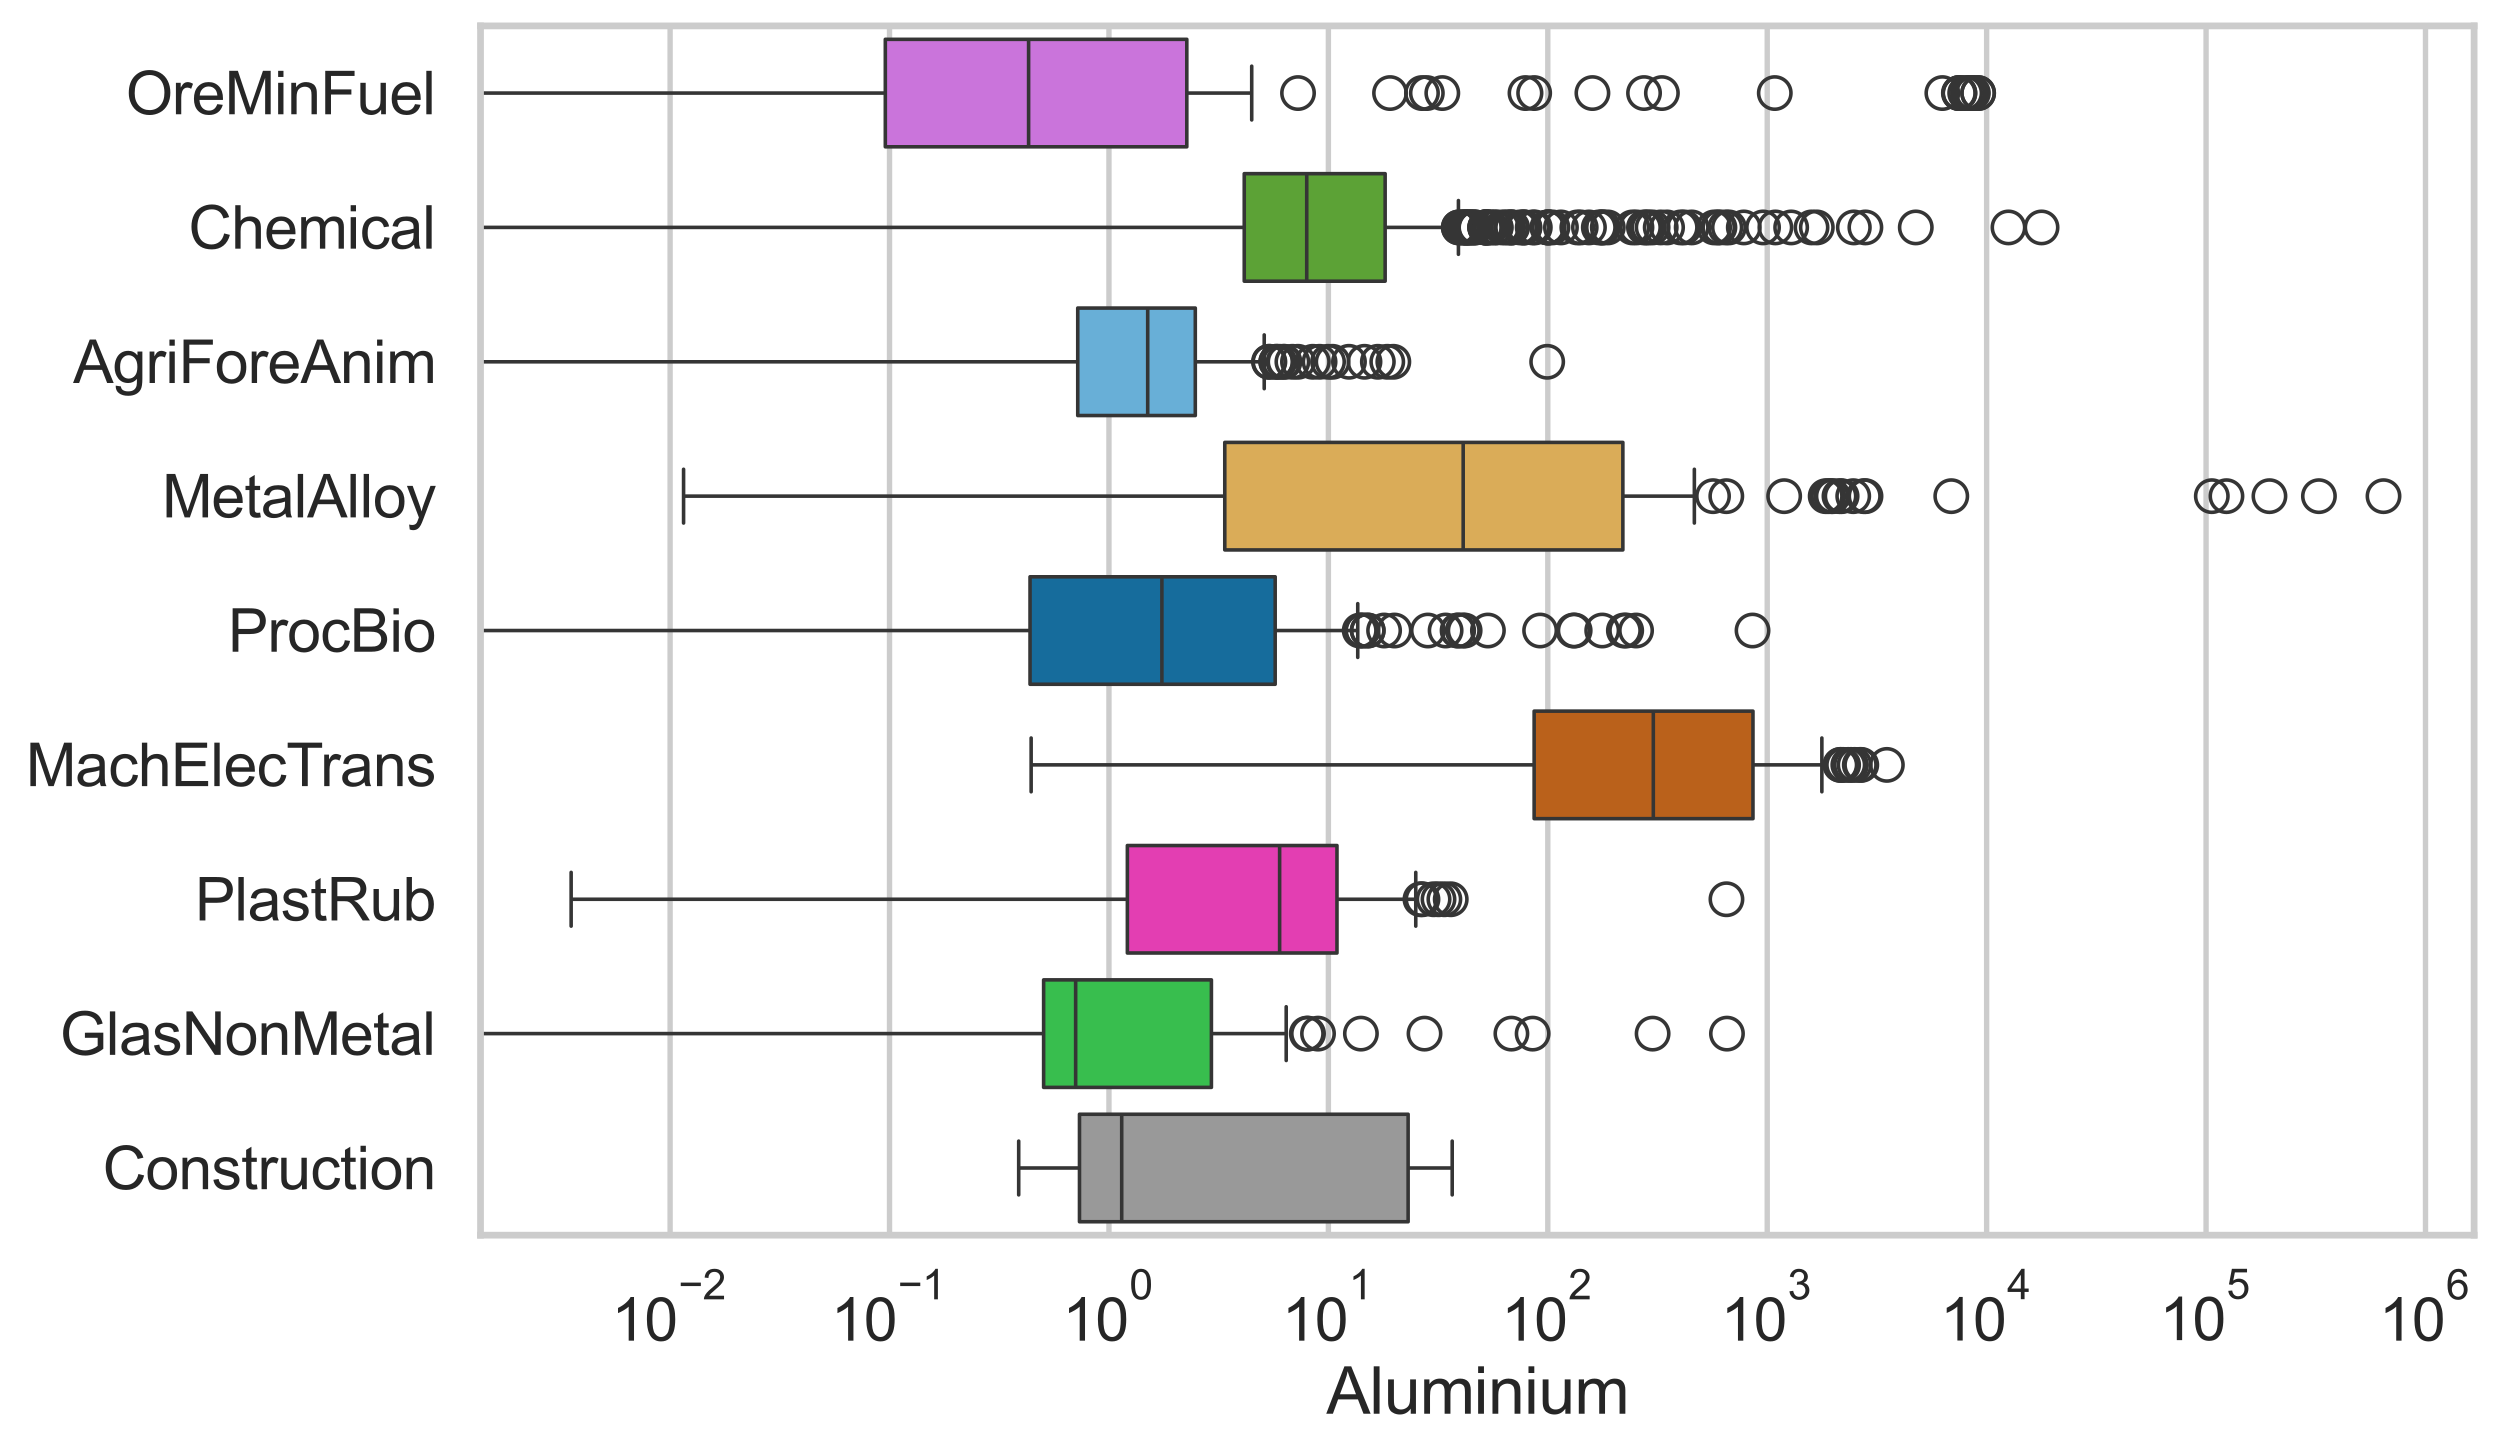 <?xml version="1.0" encoding="utf-8" standalone="no"?>
<!DOCTYPE svg PUBLIC "-//W3C//DTD SVG 1.1//EN"
  "http://www.w3.org/Graphics/SVG/1.1/DTD/svg11.dtd">
<svg xmlns:xlink="http://www.w3.org/1999/xlink" width="695.577pt" height="404.121pt" viewBox="0 0 695.577 404.121" xmlns="http://www.w3.org/2000/svg" version="1.1">
 <defs>
  <style type="text/css">*{stroke-linejoin: round; stroke-linecap: butt}</style>
 </defs>
 <g id="figure_1">
  <g id="patch_1">
   <path d="M 0 404.121 
L 695.577 404.121 
L 695.577 0 
L 0 0 
z
" style="fill: #ffffff"/>
  </g>
  <g id="axes_1">
   <g id="patch_2">
    <path d="M 133.697 343.665 
L 688.377 343.665 
L 688.377 7.2 
L 133.697 7.2 
z
" style="fill: #ffffff"/>
   </g>
   <g id="matplotlib.axis_1">
    <g id="xtick_1">
     <g id="line2d_1">
      <path d="M 186.443 343.665 
L 186.443 7.2 
" clip-path="url(#p99f5c96999)" style="fill: none; stroke: #cccccc; stroke-width: 1.5; stroke-linecap: round"/>
     </g>
     <g id="text_1">
      <!-- $\mathdefault{10^{-2}}$ -->
      <g style="fill: #262626" transform="translate(170.108 373.18) scale(0.165 -0.165)">
       <defs>
        <path id="ArialMT-31" d="M 2384 0 
L 1822 0 
L 1822 3584 
Q 1619 3391 1289 3197 
Q 959 3003 697 2906 
L 697 3450 
Q 1169 3672 1522 3987 
Q 1875 4303 2022 4600 
L 2384 4600 
L 2384 0 
z
" transform="scale(0.016)"/>
        <path id="ArialMT-30" d="M 266 2259 
Q 266 3072 433 3567 
Q 600 4063 929 4331 
Q 1259 4600 1759 4600 
Q 2128 4600 2406 4451 
Q 2684 4303 2865 4023 
Q 3047 3744 3150 3342 
Q 3253 2941 3253 2259 
Q 3253 1453 3087 958 
Q 2922 463 2592 192 
Q 2263 -78 1759 -78 
Q 1097 -78 719 397 
Q 266 969 266 2259 
z
M 844 2259 
Q 844 1131 1108 757 
Q 1372 384 1759 384 
Q 2147 384 2411 759 
Q 2675 1134 2675 2259 
Q 2675 3391 2411 3762 
Q 2147 4134 1753 4134 
Q 1366 4134 1134 3806 
Q 844 3388 844 2259 
z
" transform="scale(0.016)"/>
        <path id="ArialMT-2212" d="M 3381 1997 
L 356 1997 
L 356 2522 
L 3381 2522 
L 3381 1997 
z
" transform="scale(0.016)"/>
        <path id="ArialMT-32" d="M 3222 541 
L 3222 0 
L 194 0 
Q 188 203 259 391 
Q 375 700 629 1000 
Q 884 1300 1366 1694 
Q 2113 2306 2375 2664 
Q 2638 3022 2638 3341 
Q 2638 3675 2398 3904 
Q 2159 4134 1775 4134 
Q 1369 4134 1125 3890 
Q 881 3647 878 3216 
L 300 3275 
Q 359 3922 746 4261 
Q 1134 4600 1788 4600 
Q 2447 4600 2831 4234 
Q 3216 3869 3216 3328 
Q 3216 3053 3103 2787 
Q 2991 2522 2730 2228 
Q 2469 1934 1863 1422 
Q 1356 997 1212 845 
Q 1069 694 975 541 
L 3222 541 
z
" transform="scale(0.016)"/>
       </defs>
       <use xlink:href="#ArialMT-31" transform="translate(0 0.994)"/>
       <use xlink:href="#ArialMT-30" transform="translate(55.615 0.994)"/>
       <use xlink:href="#ArialMT-2212" transform="translate(112.973 70.688) scale(0.7)"/>
       <use xlink:href="#ArialMT-32" transform="translate(153.852 70.688) scale(0.7)"/>
      </g>
     </g>
    </g>
    <g id="xtick_2">
     <g id="line2d_2">
      <path d="M 247.494 343.665 
L 247.494 7.2 
" clip-path="url(#p99f5c96999)" style="fill: none; stroke: #cccccc; stroke-width: 1.5; stroke-linecap: round"/>
     </g>
     <g id="text_2">
      <!-- $\mathdefault{10^{-1}}$ -->
      <g style="fill: #262626" transform="translate(231.159 373.18) scale(0.165 -0.165)">
       <use xlink:href="#ArialMT-31" transform="translate(0 0.994)"/>
       <use xlink:href="#ArialMT-30" transform="translate(55.615 0.994)"/>
       <use xlink:href="#ArialMT-2212" transform="translate(112.973 70.688) scale(0.7)"/>
       <use xlink:href="#ArialMT-31" transform="translate(153.852 70.688) scale(0.7)"/>
      </g>
     </g>
    </g>
    <g id="xtick_3">
     <g id="line2d_3">
      <path d="M 308.544 343.665 
L 308.544 7.2 
" clip-path="url(#p99f5c96999)" style="fill: none; stroke: #cccccc; stroke-width: 1.5; stroke-linecap: round"/>
     </g>
     <g id="text_3">
      <!-- $\mathdefault{10^{0}}$ -->
      <g style="fill: #262626" transform="translate(295.592 373.18) scale(0.165 -0.165)">
       <use xlink:href="#ArialMT-31" transform="translate(0 0.994)"/>
       <use xlink:href="#ArialMT-30" transform="translate(55.615 0.994)"/>
       <use xlink:href="#ArialMT-30" transform="translate(112.973 70.688) scale(0.7)"/>
      </g>
     </g>
    </g>
    <g id="xtick_4">
     <g id="line2d_4">
      <path d="M 369.595 343.665 
L 369.595 7.2 
" clip-path="url(#p99f5c96999)" style="fill: none; stroke: #cccccc; stroke-width: 1.5; stroke-linecap: round"/>
     </g>
     <g id="text_4">
      <!-- $\mathdefault{10^{1}}$ -->
      <g style="fill: #262626" transform="translate(356.642 373.18) scale(0.165 -0.165)">
       <use xlink:href="#ArialMT-31" transform="translate(0 0.994)"/>
       <use xlink:href="#ArialMT-30" transform="translate(55.615 0.994)"/>
       <use xlink:href="#ArialMT-31" transform="translate(112.973 70.688) scale(0.7)"/>
      </g>
     </g>
    </g>
    <g id="xtick_5">
     <g id="line2d_5">
      <path d="M 430.645 343.665 
L 430.645 7.2 
" clip-path="url(#p99f5c96999)" style="fill: none; stroke: #cccccc; stroke-width: 1.5; stroke-linecap: round"/>
     </g>
     <g id="text_5">
      <!-- $\mathdefault{10^{2}}$ -->
      <g style="fill: #262626" transform="translate(417.693 373.18) scale(0.165 -0.165)">
       <use xlink:href="#ArialMT-31" transform="translate(0 0.994)"/>
       <use xlink:href="#ArialMT-30" transform="translate(55.615 0.994)"/>
       <use xlink:href="#ArialMT-32" transform="translate(112.973 70.688) scale(0.7)"/>
      </g>
     </g>
    </g>
    <g id="xtick_6">
     <g id="line2d_6">
      <path d="M 491.696 343.665 
L 491.696 7.2 
" clip-path="url(#p99f5c96999)" style="fill: none; stroke: #cccccc; stroke-width: 1.5; stroke-linecap: round"/>
     </g>
     <g id="text_6">
      <!-- $\mathdefault{10^{3}}$ -->
      <g style="fill: #262626" transform="translate(478.743 373.18) scale(0.165 -0.165)">
       <defs>
        <path id="ArialMT-33" d="M 269 1209 
L 831 1284 
Q 928 806 1161 595 
Q 1394 384 1728 384 
Q 2125 384 2398 659 
Q 2672 934 2672 1341 
Q 2672 1728 2419 1979 
Q 2166 2231 1775 2231 
Q 1616 2231 1378 2169 
L 1441 2663 
Q 1497 2656 1531 2656 
Q 1891 2656 2178 2843 
Q 2466 3031 2466 3422 
Q 2466 3731 2256 3934 
Q 2047 4138 1716 4138 
Q 1388 4138 1169 3931 
Q 950 3725 888 3313 
L 325 3413 
Q 428 3978 793 4289 
Q 1159 4600 1703 4600 
Q 2078 4600 2393 4439 
Q 2709 4278 2876 4000 
Q 3044 3722 3044 3409 
Q 3044 3113 2884 2869 
Q 2725 2625 2413 2481 
Q 2819 2388 3044 2092 
Q 3269 1797 3269 1353 
Q 3269 753 2831 336 
Q 2394 -81 1725 -81 
Q 1122 -81 723 278 
Q 325 638 269 1209 
z
" transform="scale(0.016)"/>
       </defs>
       <use xlink:href="#ArialMT-31" transform="translate(0 0.994)"/>
       <use xlink:href="#ArialMT-30" transform="translate(55.615 0.994)"/>
       <use xlink:href="#ArialMT-33" transform="translate(112.973 70.688) scale(0.7)"/>
      </g>
     </g>
    </g>
    <g id="xtick_7">
     <g id="line2d_7">
      <path d="M 552.746 343.665 
L 552.746 7.2 
" clip-path="url(#p99f5c96999)" style="fill: none; stroke: #cccccc; stroke-width: 1.5; stroke-linecap: round"/>
     </g>
     <g id="text_7">
      <!-- $\mathdefault{10^{4}}$ -->
      <g style="fill: #262626" transform="translate(539.793 373.015) scale(0.165 -0.165)">
       <defs>
        <path id="ArialMT-34" d="M 2069 0 
L 2069 1097 
L 81 1097 
L 81 1613 
L 2172 4581 
L 2631 4581 
L 2631 1613 
L 3250 1613 
L 3250 1097 
L 2631 1097 
L 2631 0 
L 2069 0 
z
M 2069 1613 
L 2069 3678 
L 634 1613 
L 2069 1613 
z
" transform="scale(0.016)"/>
       </defs>
       <use xlink:href="#ArialMT-31" transform="translate(0 0.202)"/>
       <use xlink:href="#ArialMT-30" transform="translate(55.615 0.202)"/>
       <use xlink:href="#ArialMT-34" transform="translate(112.973 69.895) scale(0.7)"/>
      </g>
     </g>
    </g>
    <g id="xtick_8">
     <g id="line2d_8">
      <path d="M 613.796 343.665 
L 613.796 7.2 
" clip-path="url(#p99f5c96999)" style="fill: none; stroke: #cccccc; stroke-width: 1.5; stroke-linecap: round"/>
     </g>
     <g id="text_8">
      <!-- $\mathdefault{10^{5}}$ -->
      <g style="fill: #262626" transform="translate(600.844 373.015) scale(0.165 -0.165)">
       <defs>
        <path id="ArialMT-35" d="M 266 1200 
L 856 1250 
Q 922 819 1161 601 
Q 1400 384 1738 384 
Q 2144 384 2425 690 
Q 2706 997 2706 1503 
Q 2706 1984 2436 2262 
Q 2166 2541 1728 2541 
Q 1456 2541 1237 2417 
Q 1019 2294 894 2097 
L 366 2166 
L 809 4519 
L 3088 4519 
L 3088 3981 
L 1259 3981 
L 1013 2750 
Q 1425 3038 1878 3038 
Q 2478 3038 2890 2622 
Q 3303 2206 3303 1553 
Q 3303 931 2941 478 
Q 2500 -78 1738 -78 
Q 1113 -78 717 272 
Q 322 622 266 1200 
z
" transform="scale(0.016)"/>
       </defs>
       <use xlink:href="#ArialMT-31" transform="translate(0 0.88)"/>
       <use xlink:href="#ArialMT-30" transform="translate(55.615 0.88)"/>
       <use xlink:href="#ArialMT-35" transform="translate(112.973 70.573) scale(0.7)"/>
      </g>
     </g>
    </g>
    <g id="xtick_9">
     <g id="line2d_9">
      <path d="M 674.847 343.665 
L 674.847 7.2 
" clip-path="url(#p99f5c96999)" style="fill: none; stroke: #cccccc; stroke-width: 1.5; stroke-linecap: round"/>
     </g>
     <g id="text_9">
      <!-- $\mathdefault{10^{6}}$ -->
      <g style="fill: #262626" transform="translate(661.894 373.18) scale(0.165 -0.165)">
       <defs>
        <path id="ArialMT-36" d="M 3184 3459 
L 2625 3416 
Q 2550 3747 2413 3897 
Q 2184 4138 1850 4138 
Q 1581 4138 1378 3988 
Q 1113 3794 959 3422 
Q 806 3050 800 2363 
Q 1003 2672 1297 2822 
Q 1591 2972 1913 2972 
Q 2475 2972 2870 2558 
Q 3266 2144 3266 1488 
Q 3266 1056 3080 686 
Q 2894 316 2569 119 
Q 2244 -78 1831 -78 
Q 1128 -78 684 439 
Q 241 956 241 2144 
Q 241 3472 731 4075 
Q 1159 4600 1884 4600 
Q 2425 4600 2770 4297 
Q 3116 3994 3184 3459 
z
M 888 1484 
Q 888 1194 1011 928 
Q 1134 663 1356 523 
Q 1578 384 1822 384 
Q 2178 384 2434 671 
Q 2691 959 2691 1453 
Q 2691 1928 2437 2201 
Q 2184 2475 1800 2475 
Q 1419 2475 1153 2201 
Q 888 1928 888 1484 
z
" transform="scale(0.016)"/>
       </defs>
       <use xlink:href="#ArialMT-31" transform="translate(0 0.994)"/>
       <use xlink:href="#ArialMT-30" transform="translate(55.615 0.994)"/>
       <use xlink:href="#ArialMT-36" transform="translate(112.973 70.688) scale(0.7)"/>
      </g>
     </g>
    </g>
    <g id="xtick_10"/>
    <g id="xtick_11"/>
    <g id="xtick_12"/>
    <g id="xtick_13"/>
    <g id="xtick_14"/>
    <g id="xtick_15"/>
    <g id="xtick_16"/>
    <g id="xtick_17"/>
    <g id="xtick_18"/>
    <g id="xtick_19"/>
    <g id="xtick_20"/>
    <g id="xtick_21"/>
    <g id="xtick_22"/>
    <g id="xtick_23"/>
    <g id="xtick_24"/>
    <g id="xtick_25"/>
    <g id="xtick_26"/>
    <g id="xtick_27"/>
    <g id="xtick_28"/>
    <g id="xtick_29"/>
    <g id="xtick_30"/>
    <g id="xtick_31"/>
    <g id="xtick_32"/>
    <g id="xtick_33"/>
    <g id="xtick_34"/>
    <g id="xtick_35"/>
    <g id="xtick_36"/>
    <g id="xtick_37"/>
    <g id="xtick_38"/>
    <g id="xtick_39"/>
    <g id="xtick_40"/>
    <g id="xtick_41"/>
    <g id="xtick_42"/>
    <g id="xtick_43"/>
    <g id="xtick_44"/>
    <g id="xtick_45"/>
    <g id="xtick_46"/>
    <g id="xtick_47"/>
    <g id="xtick_48"/>
    <g id="xtick_49"/>
    <g id="xtick_50"/>
    <g id="xtick_51"/>
    <g id="xtick_52"/>
    <g id="xtick_53"/>
    <g id="xtick_54"/>
    <g id="xtick_55"/>
    <g id="xtick_56"/>
    <g id="xtick_57"/>
    <g id="xtick_58"/>
    <g id="xtick_59"/>
    <g id="xtick_60"/>
    <g id="xtick_61"/>
    <g id="xtick_62"/>
    <g id="xtick_63"/>
    <g id="xtick_64"/>
    <g id="xtick_65"/>
    <g id="xtick_66"/>
    <g id="xtick_67"/>
    <g id="xtick_68"/>
    <g id="xtick_69"/>
    <g id="xtick_70"/>
    <g id="xtick_71"/>
    <g id="xtick_72"/>
    <g id="xtick_73"/>
    <g id="xtick_74"/>
    <g id="xtick_75"/>
    <g id="xtick_76"/>
    <g id="xtick_77"/>
    <g id="xtick_78"/>
    <g id="xtick_79"/>
    <g id="xtick_80"/>
    <g id="xtick_81"/>
    <g id="text_10">
     <!-- Aluminium -->
     <g style="fill: #262626" transform="translate(369.027 393.344) scale(0.18 -0.18)">
      <defs>
       <path id="ArialMT-41" d="M -9 0 
L 1750 4581 
L 2403 4581 
L 4278 0 
L 3588 0 
L 3053 1388 
L 1138 1388 
L 634 0 
L -9 0 
z
M 1313 1881 
L 2866 1881 
L 2388 3150 
Q 2169 3728 2063 4100 
Q 1975 3659 1816 3225 
L 1313 1881 
z
" transform="scale(0.016)"/>
       <path id="ArialMT-6c" d="M 409 0 
L 409 4581 
L 972 4581 
L 972 0 
L 409 0 
z
" transform="scale(0.016)"/>
       <path id="ArialMT-75" d="M 2597 0 
L 2597 488 
Q 2209 -75 1544 -75 
Q 1250 -75 995 37 
Q 741 150 617 320 
Q 494 491 444 738 
Q 409 903 409 1263 
L 409 3319 
L 972 3319 
L 972 1478 
Q 972 1038 1006 884 
Q 1059 663 1231 536 
Q 1403 409 1656 409 
Q 1909 409 2131 539 
Q 2353 669 2445 892 
Q 2538 1116 2538 1541 
L 2538 3319 
L 3100 3319 
L 3100 0 
L 2597 0 
z
" transform="scale(0.016)"/>
       <path id="ArialMT-6d" d="M 422 0 
L 422 3319 
L 925 3319 
L 925 2853 
Q 1081 3097 1340 3245 
Q 1600 3394 1931 3394 
Q 2300 3394 2536 3241 
Q 2772 3088 2869 2813 
Q 3263 3394 3894 3394 
Q 4388 3394 4653 3120 
Q 4919 2847 4919 2278 
L 4919 0 
L 4359 0 
L 4359 2091 
Q 4359 2428 4304 2576 
Q 4250 2725 4106 2815 
Q 3963 2906 3769 2906 
Q 3419 2906 3187 2673 
Q 2956 2441 2956 1928 
L 2956 0 
L 2394 0 
L 2394 2156 
Q 2394 2531 2256 2718 
Q 2119 2906 1806 2906 
Q 1569 2906 1367 2781 
Q 1166 2656 1075 2415 
Q 984 2175 984 1722 
L 984 0 
L 422 0 
z
" transform="scale(0.016)"/>
       <path id="ArialMT-69" d="M 425 3934 
L 425 4581 
L 988 4581 
L 988 3934 
L 425 3934 
z
M 425 0 
L 425 3319 
L 988 3319 
L 988 0 
L 425 0 
z
" transform="scale(0.016)"/>
       <path id="ArialMT-6e" d="M 422 0 
L 422 3319 
L 928 3319 
L 928 2847 
Q 1294 3394 1984 3394 
Q 2284 3394 2536 3286 
Q 2788 3178 2913 3003 
Q 3038 2828 3088 2588 
Q 3119 2431 3119 2041 
L 3119 0 
L 2556 0 
L 2556 2019 
Q 2556 2363 2490 2533 
Q 2425 2703 2258 2804 
Q 2091 2906 1866 2906 
Q 1506 2906 1245 2678 
Q 984 2450 984 1813 
L 984 0 
L 422 0 
z
" transform="scale(0.016)"/>
      </defs>
      <use xlink:href="#ArialMT-41"/>
      <use xlink:href="#ArialMT-6c" transform="translate(66.699 0)"/>
      <use xlink:href="#ArialMT-75" transform="translate(88.916 0)"/>
      <use xlink:href="#ArialMT-6d" transform="translate(144.531 0)"/>
      <use xlink:href="#ArialMT-69" transform="translate(227.832 0)"/>
      <use xlink:href="#ArialMT-6e" transform="translate(250.049 0)"/>
      <use xlink:href="#ArialMT-69" transform="translate(305.664 0)"/>
      <use xlink:href="#ArialMT-75" transform="translate(327.881 0)"/>
      <use xlink:href="#ArialMT-6d" transform="translate(383.496 0)"/>
     </g>
    </g>
   </g>
   <g id="matplotlib.axis_2">
    <g id="ytick_1">
     <g id="text_11">
      <!-- OreMinFuel -->
      <g style="fill: #262626" transform="translate(35.013 31.798) scale(0.165 -0.165)">
       <defs>
        <path id="ArialMT-4f" d="M 309 2231 
Q 309 3372 921 4017 
Q 1534 4663 2503 4663 
Q 3138 4663 3647 4359 
Q 4156 4056 4423 3514 
Q 4691 2972 4691 2284 
Q 4691 1588 4409 1038 
Q 4128 488 3612 205 
Q 3097 -78 2500 -78 
Q 1853 -78 1343 234 
Q 834 547 571 1087 
Q 309 1628 309 2231 
z
M 934 2222 
Q 934 1394 1379 917 
Q 1825 441 2497 441 
Q 3181 441 3623 922 
Q 4066 1403 4066 2288 
Q 4066 2847 3877 3264 
Q 3688 3681 3323 3911 
Q 2959 4141 2506 4141 
Q 1863 4141 1398 3698 
Q 934 3256 934 2222 
z
" transform="scale(0.016)"/>
        <path id="ArialMT-72" d="M 416 0 
L 416 3319 
L 922 3319 
L 922 2816 
Q 1116 3169 1280 3281 
Q 1444 3394 1641 3394 
Q 1925 3394 2219 3213 
L 2025 2691 
Q 1819 2813 1613 2813 
Q 1428 2813 1281 2702 
Q 1134 2591 1072 2394 
Q 978 2094 978 1738 
L 978 0 
L 416 0 
z
" transform="scale(0.016)"/>
        <path id="ArialMT-65" d="M 2694 1069 
L 3275 997 
Q 3138 488 2766 206 
Q 2394 -75 1816 -75 
Q 1088 -75 661 373 
Q 234 822 234 1631 
Q 234 2469 665 2931 
Q 1097 3394 1784 3394 
Q 2450 3394 2872 2941 
Q 3294 2488 3294 1666 
Q 3294 1616 3291 1516 
L 816 1516 
Q 847 969 1125 678 
Q 1403 388 1819 388 
Q 2128 388 2347 550 
Q 2566 713 2694 1069 
z
M 847 1978 
L 2700 1978 
Q 2663 2397 2488 2606 
Q 2219 2931 1791 2931 
Q 1403 2931 1139 2672 
Q 875 2413 847 1978 
z
" transform="scale(0.016)"/>
        <path id="ArialMT-4d" d="M 475 0 
L 475 4581 
L 1388 4581 
L 2472 1338 
Q 2622 884 2691 659 
Q 2769 909 2934 1394 
L 4031 4581 
L 4847 4581 
L 4847 0 
L 4263 0 
L 4263 3834 
L 2931 0 
L 2384 0 
L 1059 3900 
L 1059 0 
L 475 0 
z
" transform="scale(0.016)"/>
        <path id="ArialMT-46" d="M 525 0 
L 525 4581 
L 3616 4581 
L 3616 4041 
L 1131 4041 
L 1131 2622 
L 3281 2622 
L 3281 2081 
L 1131 2081 
L 1131 0 
L 525 0 
z
" transform="scale(0.016)"/>
       </defs>
       <use xlink:href="#ArialMT-4f"/>
       <use xlink:href="#ArialMT-72" transform="translate(77.783 0)"/>
       <use xlink:href="#ArialMT-65" transform="translate(111.084 0)"/>
       <use xlink:href="#ArialMT-4d" transform="translate(166.699 0)"/>
       <use xlink:href="#ArialMT-69" transform="translate(250 0)"/>
       <use xlink:href="#ArialMT-6e" transform="translate(272.217 0)"/>
       <use xlink:href="#ArialMT-46" transform="translate(327.832 0)"/>
       <use xlink:href="#ArialMT-75" transform="translate(388.916 0)"/>
       <use xlink:href="#ArialMT-65" transform="translate(444.531 0)"/>
       <use xlink:href="#ArialMT-6c" transform="translate(500.146 0)"/>
      </g>
     </g>
    </g>
    <g id="ytick_2">
     <g id="text_12">
      <!-- Chemical -->
      <g style="fill: #262626" transform="translate(52.428 69.183) scale(0.165 -0.165)">
       <defs>
        <path id="ArialMT-43" d="M 3763 1606 
L 4369 1453 
Q 4178 706 3683 314 
Q 3188 -78 2472 -78 
Q 1731 -78 1267 223 
Q 803 525 561 1097 
Q 319 1669 319 2325 
Q 319 3041 592 3573 
Q 866 4106 1370 4382 
Q 1875 4659 2481 4659 
Q 3169 4659 3637 4309 
Q 4106 3959 4291 3325 
L 3694 3184 
Q 3534 3684 3231 3912 
Q 2928 4141 2469 4141 
Q 1941 4141 1586 3887 
Q 1231 3634 1087 3207 
Q 944 2781 944 2328 
Q 944 1744 1114 1308 
Q 1284 872 1643 656 
Q 2003 441 2422 441 
Q 2931 441 3284 734 
Q 3638 1028 3763 1606 
z
" transform="scale(0.016)"/>
        <path id="ArialMT-68" d="M 422 0 
L 422 4581 
L 984 4581 
L 984 2938 
Q 1378 3394 1978 3394 
Q 2347 3394 2619 3248 
Q 2891 3103 3008 2847 
Q 3125 2591 3125 2103 
L 3125 0 
L 2563 0 
L 2563 2103 
Q 2563 2525 2380 2717 
Q 2197 2909 1863 2909 
Q 1613 2909 1392 2779 
Q 1172 2650 1078 2428 
Q 984 2206 984 1816 
L 984 0 
L 422 0 
z
" transform="scale(0.016)"/>
        <path id="ArialMT-63" d="M 2588 1216 
L 3141 1144 
Q 3050 572 2676 248 
Q 2303 -75 1759 -75 
Q 1078 -75 664 370 
Q 250 816 250 1647 
Q 250 2184 428 2587 
Q 606 2991 970 3192 
Q 1334 3394 1763 3394 
Q 2303 3394 2647 3120 
Q 2991 2847 3088 2344 
L 2541 2259 
Q 2463 2594 2264 2762 
Q 2066 2931 1784 2931 
Q 1359 2931 1093 2626 
Q 828 2322 828 1663 
Q 828 994 1084 691 
Q 1341 388 1753 388 
Q 2084 388 2306 591 
Q 2528 794 2588 1216 
z
" transform="scale(0.016)"/>
        <path id="ArialMT-61" d="M 2588 409 
Q 2275 144 1986 34 
Q 1697 -75 1366 -75 
Q 819 -75 525 192 
Q 231 459 231 875 
Q 231 1119 342 1320 
Q 453 1522 633 1644 
Q 813 1766 1038 1828 
Q 1203 1872 1538 1913 
Q 2219 1994 2541 2106 
Q 2544 2222 2544 2253 
Q 2544 2597 2384 2738 
Q 2169 2928 1744 2928 
Q 1347 2928 1158 2789 
Q 969 2650 878 2297 
L 328 2372 
Q 403 2725 575 2942 
Q 747 3159 1072 3276 
Q 1397 3394 1825 3394 
Q 2250 3394 2515 3294 
Q 2781 3194 2906 3042 
Q 3031 2891 3081 2659 
Q 3109 2516 3109 2141 
L 3109 1391 
Q 3109 606 3145 398 
Q 3181 191 3288 0 
L 2700 0 
Q 2613 175 2588 409 
z
M 2541 1666 
Q 2234 1541 1622 1453 
Q 1275 1403 1131 1340 
Q 988 1278 909 1158 
Q 831 1038 831 891 
Q 831 666 1001 516 
Q 1172 366 1500 366 
Q 1825 366 2078 508 
Q 2331 650 2450 897 
Q 2541 1088 2541 1459 
L 2541 1666 
z
" transform="scale(0.016)"/>
       </defs>
       <use xlink:href="#ArialMT-43"/>
       <use xlink:href="#ArialMT-68" transform="translate(72.217 0)"/>
       <use xlink:href="#ArialMT-65" transform="translate(127.832 0)"/>
       <use xlink:href="#ArialMT-6d" transform="translate(183.447 0)"/>
       <use xlink:href="#ArialMT-69" transform="translate(266.748 0)"/>
       <use xlink:href="#ArialMT-63" transform="translate(288.965 0)"/>
       <use xlink:href="#ArialMT-61" transform="translate(338.965 0)"/>
       <use xlink:href="#ArialMT-6c" transform="translate(394.58 0)"/>
      </g>
     </g>
    </g>
    <g id="ytick_3">
     <g id="text_13">
      <!-- AgriForeAnim -->
      <g style="fill: #262626" transform="translate(20.341 106.568) scale(0.165 -0.165)">
       <defs>
        <path id="ArialMT-67" d="M 319 -275 
L 866 -356 
Q 900 -609 1056 -725 
Q 1266 -881 1628 -881 
Q 2019 -881 2231 -725 
Q 2444 -569 2519 -288 
Q 2563 -116 2559 434 
Q 2191 0 1641 0 
Q 956 0 581 494 
Q 206 988 206 1678 
Q 206 2153 378 2554 
Q 550 2956 876 3175 
Q 1203 3394 1644 3394 
Q 2231 3394 2613 2919 
L 2613 3319 
L 3131 3319 
L 3131 450 
Q 3131 -325 2973 -648 
Q 2816 -972 2473 -1159 
Q 2131 -1347 1631 -1347 
Q 1038 -1347 672 -1080 
Q 306 -813 319 -275 
z
M 784 1719 
Q 784 1066 1043 766 
Q 1303 466 1694 466 
Q 2081 466 2343 764 
Q 2606 1063 2606 1700 
Q 2606 2309 2336 2618 
Q 2066 2928 1684 2928 
Q 1309 2928 1046 2623 
Q 784 2319 784 1719 
z
" transform="scale(0.016)"/>
        <path id="ArialMT-6f" d="M 213 1659 
Q 213 2581 725 3025 
Q 1153 3394 1769 3394 
Q 2453 3394 2887 2945 
Q 3322 2497 3322 1706 
Q 3322 1066 3130 698 
Q 2938 331 2570 128 
Q 2203 -75 1769 -75 
Q 1072 -75 642 372 
Q 213 819 213 1659 
z
M 791 1659 
Q 791 1022 1069 705 
Q 1347 388 1769 388 
Q 2188 388 2466 706 
Q 2744 1025 2744 1678 
Q 2744 2294 2464 2611 
Q 2184 2928 1769 2928 
Q 1347 2928 1069 2612 
Q 791 2297 791 1659 
z
" transform="scale(0.016)"/>
       </defs>
       <use xlink:href="#ArialMT-41"/>
       <use xlink:href="#ArialMT-67" transform="translate(66.699 0)"/>
       <use xlink:href="#ArialMT-72" transform="translate(122.314 0)"/>
       <use xlink:href="#ArialMT-69" transform="translate(155.615 0)"/>
       <use xlink:href="#ArialMT-46" transform="translate(177.832 0)"/>
       <use xlink:href="#ArialMT-6f" transform="translate(238.916 0)"/>
       <use xlink:href="#ArialMT-72" transform="translate(294.531 0)"/>
       <use xlink:href="#ArialMT-65" transform="translate(327.832 0)"/>
       <use xlink:href="#ArialMT-41" transform="translate(383.447 0)"/>
       <use xlink:href="#ArialMT-6e" transform="translate(450.146 0)"/>
       <use xlink:href="#ArialMT-69" transform="translate(505.762 0)"/>
       <use xlink:href="#ArialMT-6d" transform="translate(527.979 0)"/>
      </g>
     </g>
    </g>
    <g id="ytick_4">
     <g id="text_14">
      <!-- MetalAlloy -->
      <g style="fill: #262626" transform="translate(45.088 143.953) scale(0.165 -0.165)">
       <defs>
        <path id="ArialMT-74" d="M 1650 503 
L 1731 6 
Q 1494 -44 1306 -44 
Q 1000 -44 831 53 
Q 663 150 594 308 
Q 525 466 525 972 
L 525 2881 
L 113 2881 
L 113 3319 
L 525 3319 
L 525 4141 
L 1084 4478 
L 1084 3319 
L 1650 3319 
L 1650 2881 
L 1084 2881 
L 1084 941 
Q 1084 700 1114 631 
Q 1144 563 1211 522 
Q 1278 481 1403 481 
Q 1497 481 1650 503 
z
" transform="scale(0.016)"/>
        <path id="ArialMT-79" d="M 397 -1278 
L 334 -750 
Q 519 -800 656 -800 
Q 844 -800 956 -737 
Q 1069 -675 1141 -563 
Q 1194 -478 1313 -144 
Q 1328 -97 1363 -6 
L 103 3319 
L 709 3319 
L 1400 1397 
Q 1534 1031 1641 628 
Q 1738 1016 1872 1384 
L 2581 3319 
L 3144 3319 
L 1881 -56 
Q 1678 -603 1566 -809 
Q 1416 -1088 1222 -1217 
Q 1028 -1347 759 -1347 
Q 597 -1347 397 -1278 
z
" transform="scale(0.016)"/>
       </defs>
       <use xlink:href="#ArialMT-4d"/>
       <use xlink:href="#ArialMT-65" transform="translate(83.301 0)"/>
       <use xlink:href="#ArialMT-74" transform="translate(138.916 0)"/>
       <use xlink:href="#ArialMT-61" transform="translate(166.699 0)"/>
       <use xlink:href="#ArialMT-6c" transform="translate(222.314 0)"/>
       <use xlink:href="#ArialMT-41" transform="translate(244.531 0)"/>
       <use xlink:href="#ArialMT-6c" transform="translate(311.23 0)"/>
       <use xlink:href="#ArialMT-6c" transform="translate(333.447 0)"/>
       <use xlink:href="#ArialMT-6f" transform="translate(355.664 0)"/>
       <use xlink:href="#ArialMT-79" transform="translate(411.279 0)"/>
      </g>
     </g>
    </g>
    <g id="ytick_5">
     <g id="text_15">
      <!-- ProcBio -->
      <g style="fill: #262626" transform="translate(63.424 181.337) scale(0.165 -0.165)">
       <defs>
        <path id="ArialMT-50" d="M 494 0 
L 494 4581 
L 2222 4581 
Q 2678 4581 2919 4538 
Q 3256 4481 3484 4323 
Q 3713 4166 3852 3881 
Q 3991 3597 3991 3256 
Q 3991 2672 3619 2267 
Q 3247 1863 2275 1863 
L 1100 1863 
L 1100 0 
L 494 0 
z
M 1100 2403 
L 2284 2403 
Q 2872 2403 3119 2622 
Q 3366 2841 3366 3238 
Q 3366 3525 3220 3729 
Q 3075 3934 2838 4000 
Q 2684 4041 2272 4041 
L 1100 4041 
L 1100 2403 
z
" transform="scale(0.016)"/>
        <path id="ArialMT-42" d="M 469 0 
L 469 4581 
L 2188 4581 
Q 2713 4581 3030 4442 
Q 3347 4303 3526 4014 
Q 3706 3725 3706 3409 
Q 3706 3116 3547 2856 
Q 3388 2597 3066 2438 
Q 3481 2316 3704 2022 
Q 3928 1728 3928 1328 
Q 3928 1006 3792 729 
Q 3656 453 3456 303 
Q 3256 153 2954 76 
Q 2653 0 2216 0 
L 469 0 
z
M 1075 2656 
L 2066 2656 
Q 2469 2656 2644 2709 
Q 2875 2778 2992 2937 
Q 3109 3097 3109 3338 
Q 3109 3566 3000 3739 
Q 2891 3913 2687 3977 
Q 2484 4041 1991 4041 
L 1075 4041 
L 1075 2656 
z
M 1075 541 
L 2216 541 
Q 2509 541 2628 563 
Q 2838 600 2978 687 
Q 3119 775 3209 942 
Q 3300 1109 3300 1328 
Q 3300 1584 3169 1773 
Q 3038 1963 2805 2039 
Q 2572 2116 2134 2116 
L 1075 2116 
L 1075 541 
z
" transform="scale(0.016)"/>
       </defs>
       <use xlink:href="#ArialMT-50"/>
       <use xlink:href="#ArialMT-72" transform="translate(66.699 0)"/>
       <use xlink:href="#ArialMT-6f" transform="translate(100 0)"/>
       <use xlink:href="#ArialMT-63" transform="translate(155.615 0)"/>
       <use xlink:href="#ArialMT-42" transform="translate(205.615 0)"/>
       <use xlink:href="#ArialMT-69" transform="translate(272.314 0)"/>
       <use xlink:href="#ArialMT-6f" transform="translate(294.531 0)"/>
      </g>
     </g>
    </g>
    <g id="ytick_6">
     <g id="text_16">
      <!-- MachElecTrans -->
      <g style="fill: #262626" transform="translate(7.2 218.722) scale(0.165 -0.165)">
       <defs>
        <path id="ArialMT-45" d="M 506 0 
L 506 4581 
L 3819 4581 
L 3819 4041 
L 1113 4041 
L 1113 2638 
L 3647 2638 
L 3647 2100 
L 1113 2100 
L 1113 541 
L 3925 541 
L 3925 0 
L 506 0 
z
" transform="scale(0.016)"/>
        <path id="ArialMT-54" d="M 1659 0 
L 1659 4041 
L 150 4041 
L 150 4581 
L 3781 4581 
L 3781 4041 
L 2266 4041 
L 2266 0 
L 1659 0 
z
" transform="scale(0.016)"/>
        <path id="ArialMT-73" d="M 197 991 
L 753 1078 
Q 800 744 1014 566 
Q 1228 388 1613 388 
Q 2000 388 2187 545 
Q 2375 703 2375 916 
Q 2375 1106 2209 1216 
Q 2094 1291 1634 1406 
Q 1016 1563 777 1677 
Q 538 1791 414 1992 
Q 291 2194 291 2438 
Q 291 2659 392 2848 
Q 494 3038 669 3163 
Q 800 3259 1026 3326 
Q 1253 3394 1513 3394 
Q 1903 3394 2198 3281 
Q 2494 3169 2634 2976 
Q 2775 2784 2828 2463 
L 2278 2388 
Q 2241 2644 2061 2787 
Q 1881 2931 1553 2931 
Q 1166 2931 1000 2803 
Q 834 2675 834 2503 
Q 834 2394 903 2306 
Q 972 2216 1119 2156 
Q 1203 2125 1616 2013 
Q 2213 1853 2448 1751 
Q 2684 1650 2818 1456 
Q 2953 1263 2953 975 
Q 2953 694 2789 445 
Q 2625 197 2315 61 
Q 2006 -75 1616 -75 
Q 969 -75 630 194 
Q 291 463 197 991 
z
" transform="scale(0.016)"/>
       </defs>
       <use xlink:href="#ArialMT-4d"/>
       <use xlink:href="#ArialMT-61" transform="translate(83.301 0)"/>
       <use xlink:href="#ArialMT-63" transform="translate(138.916 0)"/>
       <use xlink:href="#ArialMT-68" transform="translate(188.916 0)"/>
       <use xlink:href="#ArialMT-45" transform="translate(244.531 0)"/>
       <use xlink:href="#ArialMT-6c" transform="translate(311.23 0)"/>
       <use xlink:href="#ArialMT-65" transform="translate(333.447 0)"/>
       <use xlink:href="#ArialMT-63" transform="translate(389.062 0)"/>
       <use xlink:href="#ArialMT-54" transform="translate(439.062 0)"/>
       <use xlink:href="#ArialMT-72" transform="translate(496.396 0)"/>
       <use xlink:href="#ArialMT-61" transform="translate(529.697 0)"/>
       <use xlink:href="#ArialMT-6e" transform="translate(585.312 0)"/>
       <use xlink:href="#ArialMT-73" transform="translate(640.928 0)"/>
      </g>
     </g>
    </g>
    <g id="ytick_7">
     <g id="text_17">
      <!-- PlastRub -->
      <g style="fill: #262626" transform="translate(54.248 256.107) scale(0.165 -0.165)">
       <defs>
        <path id="ArialMT-52" d="M 503 0 
L 503 4581 
L 2534 4581 
Q 3147 4581 3465 4457 
Q 3784 4334 3975 4021 
Q 4166 3709 4166 3331 
Q 4166 2844 3850 2509 
Q 3534 2175 2875 2084 
Q 3116 1969 3241 1856 
Q 3506 1613 3744 1247 
L 4541 0 
L 3778 0 
L 3172 953 
Q 2906 1366 2734 1584 
Q 2563 1803 2427 1890 
Q 2291 1978 2150 2013 
Q 2047 2034 1813 2034 
L 1109 2034 
L 1109 0 
L 503 0 
z
M 1109 2559 
L 2413 2559 
Q 2828 2559 3062 2645 
Q 3297 2731 3419 2920 
Q 3541 3109 3541 3331 
Q 3541 3656 3305 3865 
Q 3069 4075 2559 4075 
L 1109 4075 
L 1109 2559 
z
" transform="scale(0.016)"/>
        <path id="ArialMT-62" d="M 941 0 
L 419 0 
L 419 4581 
L 981 4581 
L 981 2947 
Q 1338 3394 1891 3394 
Q 2197 3394 2470 3270 
Q 2744 3147 2920 2923 
Q 3097 2700 3197 2384 
Q 3297 2069 3297 1709 
Q 3297 856 2875 390 
Q 2453 -75 1863 -75 
Q 1275 -75 941 416 
L 941 0 
z
M 934 1684 
Q 934 1088 1097 822 
Q 1363 388 1816 388 
Q 2184 388 2453 708 
Q 2722 1028 2722 1663 
Q 2722 2313 2464 2622 
Q 2206 2931 1841 2931 
Q 1472 2931 1203 2611 
Q 934 2291 934 1684 
z
" transform="scale(0.016)"/>
       </defs>
       <use xlink:href="#ArialMT-50"/>
       <use xlink:href="#ArialMT-6c" transform="translate(66.699 0)"/>
       <use xlink:href="#ArialMT-61" transform="translate(88.916 0)"/>
       <use xlink:href="#ArialMT-73" transform="translate(144.531 0)"/>
       <use xlink:href="#ArialMT-74" transform="translate(194.531 0)"/>
       <use xlink:href="#ArialMT-52" transform="translate(222.314 0)"/>
       <use xlink:href="#ArialMT-75" transform="translate(294.531 0)"/>
       <use xlink:href="#ArialMT-62" transform="translate(350.146 0)"/>
      </g>
     </g>
    </g>
    <g id="ytick_8">
     <g id="text_18">
      <!-- GlasNonMetal -->
      <g style="fill: #262626" transform="translate(16.659 293.492) scale(0.165 -0.165)">
       <defs>
        <path id="ArialMT-47" d="M 2638 1797 
L 2638 2334 
L 4578 2338 
L 4578 638 
Q 4131 281 3656 101 
Q 3181 -78 2681 -78 
Q 2006 -78 1454 211 
Q 903 500 622 1047 
Q 341 1594 341 2269 
Q 341 2938 620 3517 
Q 900 4097 1425 4378 
Q 1950 4659 2634 4659 
Q 3131 4659 3532 4498 
Q 3934 4338 4162 4050 
Q 4391 3763 4509 3300 
L 3963 3150 
Q 3859 3500 3706 3700 
Q 3553 3900 3268 4020 
Q 2984 4141 2638 4141 
Q 2222 4141 1919 4014 
Q 1616 3888 1430 3681 
Q 1244 3475 1141 3228 
Q 966 2803 966 2306 
Q 966 1694 1177 1281 
Q 1388 869 1791 669 
Q 2194 469 2647 469 
Q 3041 469 3416 620 
Q 3791 772 3984 944 
L 3984 1797 
L 2638 1797 
z
" transform="scale(0.016)"/>
        <path id="ArialMT-4e" d="M 488 0 
L 488 4581 
L 1109 4581 
L 3516 984 
L 3516 4581 
L 4097 4581 
L 4097 0 
L 3475 0 
L 1069 3600 
L 1069 0 
L 488 0 
z
" transform="scale(0.016)"/>
       </defs>
       <use xlink:href="#ArialMT-47"/>
       <use xlink:href="#ArialMT-6c" transform="translate(77.783 0)"/>
       <use xlink:href="#ArialMT-61" transform="translate(100 0)"/>
       <use xlink:href="#ArialMT-73" transform="translate(155.615 0)"/>
       <use xlink:href="#ArialMT-4e" transform="translate(205.615 0)"/>
       <use xlink:href="#ArialMT-6f" transform="translate(277.832 0)"/>
       <use xlink:href="#ArialMT-6e" transform="translate(333.447 0)"/>
       <use xlink:href="#ArialMT-4d" transform="translate(389.062 0)"/>
       <use xlink:href="#ArialMT-65" transform="translate(472.363 0)"/>
       <use xlink:href="#ArialMT-74" transform="translate(527.979 0)"/>
       <use xlink:href="#ArialMT-61" transform="translate(555.762 0)"/>
       <use xlink:href="#ArialMT-6c" transform="translate(611.377 0)"/>
      </g>
     </g>
    </g>
    <g id="ytick_9">
     <g id="text_19">
      <!-- Construction -->
      <g style="fill: #262626" transform="translate(28.575 330.877) scale(0.165 -0.165)">
       <use xlink:href="#ArialMT-43"/>
       <use xlink:href="#ArialMT-6f" transform="translate(72.217 0)"/>
       <use xlink:href="#ArialMT-6e" transform="translate(127.832 0)"/>
       <use xlink:href="#ArialMT-73" transform="translate(183.447 0)"/>
       <use xlink:href="#ArialMT-74" transform="translate(233.447 0)"/>
       <use xlink:href="#ArialMT-72" transform="translate(261.23 0)"/>
       <use xlink:href="#ArialMT-75" transform="translate(294.531 0)"/>
       <use xlink:href="#ArialMT-63" transform="translate(350.146 0)"/>
       <use xlink:href="#ArialMT-74" transform="translate(400.146 0)"/>
       <use xlink:href="#ArialMT-69" transform="translate(427.93 0)"/>
       <use xlink:href="#ArialMT-6f" transform="translate(450.146 0)"/>
       <use xlink:href="#ArialMT-6e" transform="translate(505.762 0)"/>
      </g>
     </g>
    </g>
   </g>
   <g id="patch_3">
    <path d="M 246.323 10.938 
L 246.323 40.846 
L 330.207 40.846 
L 330.207 10.938 
L 246.323 10.938 
z
" clip-path="url(#p99f5c96999)" style="fill: #ca74db; stroke: #353535; stroke-linejoin: miter"/>
   </g>
   <g id="line2d_10">
    <path d="M 246.323 25.892 
L -1 25.892 
" clip-path="url(#p99f5c96999)" style="fill: none; stroke: #353535"/>
   </g>
   <g id="line2d_11">
    <path d="M 330.207 25.892 
L 348.266 25.892 
" clip-path="url(#p99f5c96999)" style="fill: none; stroke: #353535"/>
   </g>
   <g id="line2d_12">
    <path clip-path="url(#p99f5c96999)" style="fill: none; stroke: #353535; stroke-linecap: round"/>
   </g>
   <g id="line2d_13">
    <path d="M 348.266 18.415 
L 348.266 33.369 
" clip-path="url(#p99f5c96999)" style="fill: none; stroke: #353535; stroke-linecap: round"/>
   </g>
   <g id="line2d_14">
    <defs>
     <path id="m7dc5cf0e8a" d="M 0 4.5 
C 1.193 4.5 2.338 4.026 3.182 3.182 
C 4.026 2.338 4.5 1.193 4.5 0 
C 4.5 -1.193 4.026 -2.338 3.182 -3.182 
C 2.338 -4.026 1.193 -4.5 0 -4.5 
C -1.193 -4.5 -2.338 -4.026 -3.182 -3.182 
C -4.026 -2.338 -4.5 -1.193 -4.5 0 
C -4.5 1.193 -4.026 2.338 -3.182 3.182 
C -2.338 4.026 -1.193 4.5 0 4.5 
z
" style="stroke: #353535"/>
    </defs>
    <g clip-path="url(#p99f5c96999)">
     <use xlink:href="#m7dc5cf0e8a" x="545.189" y="25.892" style="fill-opacity: 0; stroke: #353535"/>
     <use xlink:href="#m7dc5cf0e8a" x="546.777" y="25.892" style="fill-opacity: 0; stroke: #353535"/>
     <use xlink:href="#m7dc5cf0e8a" x="548.436" y="25.892" style="fill-opacity: 0; stroke: #353535"/>
     <use xlink:href="#m7dc5cf0e8a" x="424.44" y="25.892" style="fill-opacity: 0; stroke: #353535"/>
     <use xlink:href="#m7dc5cf0e8a" x="396.991" y="25.892" style="fill-opacity: 0; stroke: #353535"/>
     <use xlink:href="#m7dc5cf0e8a" x="540.425" y="25.892" style="fill-opacity: 0; stroke: #353535"/>
     <use xlink:href="#m7dc5cf0e8a" x="548.436" y="25.892" style="fill-opacity: 0; stroke: #353535"/>
     <use xlink:href="#m7dc5cf0e8a" x="443.059" y="25.892" style="fill-opacity: 0; stroke: #353535"/>
     <use xlink:href="#m7dc5cf0e8a" x="361.15" y="25.892" style="fill-opacity: 0; stroke: #353535"/>
     <use xlink:href="#m7dc5cf0e8a" x="493.799" y="25.892" style="fill-opacity: 0; stroke: #353535"/>
     <use xlink:href="#m7dc5cf0e8a" x="547.556" y="25.892" style="fill-opacity: 0; stroke: #353535"/>
     <use xlink:href="#m7dc5cf0e8a" x="550.374" y="25.892" style="fill-opacity: 0; stroke: #353535"/>
     <use xlink:href="#m7dc5cf0e8a" x="386.751" y="25.892" style="fill-opacity: 0; stroke: #353535"/>
     <use xlink:href="#m7dc5cf0e8a" x="550.374" y="25.892" style="fill-opacity: 0; stroke: #353535"/>
     <use xlink:href="#m7dc5cf0e8a" x="395.637" y="25.892" style="fill-opacity: 0; stroke: #353535"/>
     <use xlink:href="#m7dc5cf0e8a" x="401.293" y="25.892" style="fill-opacity: 0; stroke: #353535"/>
     <use xlink:href="#m7dc5cf0e8a" x="548.209" y="25.892" style="fill-opacity: 0; stroke: #353535"/>
     <use xlink:href="#m7dc5cf0e8a" x="426.85" y="25.892" style="fill-opacity: 0; stroke: #353535"/>
     <use xlink:href="#m7dc5cf0e8a" x="462.39" y="25.892" style="fill-opacity: 0; stroke: #353535"/>
     <use xlink:href="#m7dc5cf0e8a" x="545.149" y="25.892" style="fill-opacity: 0; stroke: #353535"/>
     <use xlink:href="#m7dc5cf0e8a" x="457.422" y="25.892" style="fill-opacity: 0; stroke: #353535"/>
     <use xlink:href="#m7dc5cf0e8a" x="548.918" y="25.892" style="fill-opacity: 0; stroke: #353535"/>
     <use xlink:href="#m7dc5cf0e8a" x="545.022" y="25.892" style="fill-opacity: 0; stroke: #353535"/>
    </g>
   </g>
   <g id="patch_4">
    <path d="M 346.188 48.323 
L 346.188 78.231 
L 385.39 78.231 
L 385.39 48.323 
L 346.188 48.323 
z
" clip-path="url(#p99f5c96999)" style="fill: #5ca236; stroke: #353535; stroke-linejoin: miter"/>
   </g>
   <g id="line2d_15">
    <path d="M 346.188 63.277 
L -1 63.277 
" clip-path="url(#p99f5c96999)" style="fill: none; stroke: #353535"/>
   </g>
   <g id="line2d_16">
    <path d="M 385.39 63.277 
L 405.78 63.277 
" clip-path="url(#p99f5c96999)" style="fill: none; stroke: #353535"/>
   </g>
   <g id="line2d_17">
    <path clip-path="url(#p99f5c96999)" style="fill: none; stroke: #353535; stroke-linecap: round"/>
   </g>
   <g id="line2d_18">
    <path d="M 405.78 55.8 
L 405.78 70.754 
" clip-path="url(#p99f5c96999)" style="fill: none; stroke: #353535; stroke-linecap: round"/>
   </g>
   <g id="line2d_19">
    <g clip-path="url(#p99f5c96999)">
     <use xlink:href="#m7dc5cf0e8a" x="442.095" y="63.277" style="fill-opacity: 0; stroke: #353535"/>
     <use xlink:href="#m7dc5cf0e8a" x="490.532" y="63.277" style="fill-opacity: 0; stroke: #353535"/>
     <use xlink:href="#m7dc5cf0e8a" x="533.028" y="63.277" style="fill-opacity: 0; stroke: #353535"/>
     <use xlink:href="#m7dc5cf0e8a" x="416.163" y="63.277" style="fill-opacity: 0; stroke: #353535"/>
     <use xlink:href="#m7dc5cf0e8a" x="445.905" y="63.277" style="fill-opacity: 0; stroke: #353535"/>
     <use xlink:href="#m7dc5cf0e8a" x="454.179" y="63.277" style="fill-opacity: 0; stroke: #353535"/>
     <use xlink:href="#m7dc5cf0e8a" x="408.026" y="63.277" style="fill-opacity: 0; stroke: #353535"/>
     <use xlink:href="#m7dc5cf0e8a" x="410.406" y="63.277" style="fill-opacity: 0; stroke: #353535"/>
     <use xlink:href="#m7dc5cf0e8a" x="493.968" y="63.277" style="fill-opacity: 0; stroke: #353535"/>
     <use xlink:href="#m7dc5cf0e8a" x="455.314" y="63.277" style="fill-opacity: 0; stroke: #353535"/>
     <use xlink:href="#m7dc5cf0e8a" x="420.488" y="63.277" style="fill-opacity: 0; stroke: #353535"/>
     <use xlink:href="#m7dc5cf0e8a" x="407.876" y="63.277" style="fill-opacity: 0; stroke: #353535"/>
     <use xlink:href="#m7dc5cf0e8a" x="405.868" y="63.277" style="fill-opacity: 0; stroke: #353535"/>
     <use xlink:href="#m7dc5cf0e8a" x="430.811" y="63.277" style="fill-opacity: 0; stroke: #353535"/>
     <use xlink:href="#m7dc5cf0e8a" x="409.897" y="63.277" style="fill-opacity: 0; stroke: #353535"/>
     <use xlink:href="#m7dc5cf0e8a" x="408.937" y="63.277" style="fill-opacity: 0; stroke: #353535"/>
     <use xlink:href="#m7dc5cf0e8a" x="476.922" y="63.277" style="fill-opacity: 0; stroke: #353535"/>
     <use xlink:href="#m7dc5cf0e8a" x="480.049" y="63.277" style="fill-opacity: 0; stroke: #353535"/>
     <use xlink:href="#m7dc5cf0e8a" x="515.792" y="63.277" style="fill-opacity: 0; stroke: #353535"/>
     <use xlink:href="#m7dc5cf0e8a" x="420.72" y="63.277" style="fill-opacity: 0; stroke: #353535"/>
     <use xlink:href="#m7dc5cf0e8a" x="445.937" y="63.277" style="fill-opacity: 0; stroke: #353535"/>
     <use xlink:href="#m7dc5cf0e8a" x="519.009" y="63.277" style="fill-opacity: 0; stroke: #353535"/>
     <use xlink:href="#m7dc5cf0e8a" x="430.726" y="63.277" style="fill-opacity: 0; stroke: #353535"/>
     <use xlink:href="#m7dc5cf0e8a" x="459.805" y="63.277" style="fill-opacity: 0; stroke: #353535"/>
     <use xlink:href="#m7dc5cf0e8a" x="468.569" y="63.277" style="fill-opacity: 0; stroke: #353535"/>
     <use xlink:href="#m7dc5cf0e8a" x="458.682" y="63.277" style="fill-opacity: 0; stroke: #353535"/>
     <use xlink:href="#m7dc5cf0e8a" x="413.25" y="63.277" style="fill-opacity: 0; stroke: #353535"/>
     <use xlink:href="#m7dc5cf0e8a" x="444.838" y="63.277" style="fill-opacity: 0; stroke: #353535"/>
     <use xlink:href="#m7dc5cf0e8a" x="430.519" y="63.277" style="fill-opacity: 0; stroke: #353535"/>
     <use xlink:href="#m7dc5cf0e8a" x="407.083" y="63.277" style="fill-opacity: 0; stroke: #353535"/>
     <use xlink:href="#m7dc5cf0e8a" x="431.934" y="63.277" style="fill-opacity: 0; stroke: #353535"/>
     <use xlink:href="#m7dc5cf0e8a" x="568.021" y="63.277" style="fill-opacity: 0; stroke: #353535"/>
     <use xlink:href="#m7dc5cf0e8a" x="407.843" y="63.277" style="fill-opacity: 0; stroke: #353535"/>
     <use xlink:href="#m7dc5cf0e8a" x="467.619" y="63.277" style="fill-opacity: 0; stroke: #353535"/>
     <use xlink:href="#m7dc5cf0e8a" x="414.628" y="63.277" style="fill-opacity: 0; stroke: #353535"/>
     <use xlink:href="#m7dc5cf0e8a" x="408.334" y="63.277" style="fill-opacity: 0; stroke: #353535"/>
     <use xlink:href="#m7dc5cf0e8a" x="424.078" y="63.277" style="fill-opacity: 0; stroke: #353535"/>
     <use xlink:href="#m7dc5cf0e8a" x="414.739" y="63.277" style="fill-opacity: 0; stroke: #353535"/>
     <use xlink:href="#m7dc5cf0e8a" x="422.895" y="63.277" style="fill-opacity: 0; stroke: #353535"/>
     <use xlink:href="#m7dc5cf0e8a" x="419.595" y="63.277" style="fill-opacity: 0; stroke: #353535"/>
     <use xlink:href="#m7dc5cf0e8a" x="426.442" y="63.277" style="fill-opacity: 0; stroke: #353535"/>
     <use xlink:href="#m7dc5cf0e8a" x="407.472" y="63.277" style="fill-opacity: 0; stroke: #353535"/>
     <use xlink:href="#m7dc5cf0e8a" x="458.044" y="63.277" style="fill-opacity: 0; stroke: #353535"/>
     <use xlink:href="#m7dc5cf0e8a" x="447.335" y="63.277" style="fill-opacity: 0; stroke: #353535"/>
     <use xlink:href="#m7dc5cf0e8a" x="413.308" y="63.277" style="fill-opacity: 0; stroke: #353535"/>
     <use xlink:href="#m7dc5cf0e8a" x="477.999" y="63.277" style="fill-opacity: 0; stroke: #353535"/>
     <use xlink:href="#m7dc5cf0e8a" x="439.797" y="63.277" style="fill-opacity: 0; stroke: #353535"/>
     <use xlink:href="#m7dc5cf0e8a" x="558.818" y="63.277" style="fill-opacity: 0; stroke: #353535"/>
     <use xlink:href="#m7dc5cf0e8a" x="438.858" y="63.277" style="fill-opacity: 0; stroke: #353535"/>
     <use xlink:href="#m7dc5cf0e8a" x="416.071" y="63.277" style="fill-opacity: 0; stroke: #353535"/>
     <use xlink:href="#m7dc5cf0e8a" x="413.808" y="63.277" style="fill-opacity: 0; stroke: #353535"/>
     <use xlink:href="#m7dc5cf0e8a" x="410.497" y="63.277" style="fill-opacity: 0; stroke: #353535"/>
     <use xlink:href="#m7dc5cf0e8a" x="462.063" y="63.277" style="fill-opacity: 0; stroke: #353535"/>
     <use xlink:href="#m7dc5cf0e8a" x="420.5" y="63.277" style="fill-opacity: 0; stroke: #353535"/>
     <use xlink:href="#m7dc5cf0e8a" x="457.399" y="63.277" style="fill-opacity: 0; stroke: #353535"/>
     <use xlink:href="#m7dc5cf0e8a" x="505.493" y="63.277" style="fill-opacity: 0; stroke: #353535"/>
     <use xlink:href="#m7dc5cf0e8a" x="481.034" y="63.277" style="fill-opacity: 0; stroke: #353535"/>
     <use xlink:href="#m7dc5cf0e8a" x="417.92" y="63.277" style="fill-opacity: 0; stroke: #353535"/>
     <use xlink:href="#m7dc5cf0e8a" x="413.8" y="63.277" style="fill-opacity: 0; stroke: #353535"/>
     <use xlink:href="#m7dc5cf0e8a" x="470.677" y="63.277" style="fill-opacity: 0; stroke: #353535"/>
     <use xlink:href="#m7dc5cf0e8a" x="407.793" y="63.277" style="fill-opacity: 0; stroke: #353535"/>
     <use xlink:href="#m7dc5cf0e8a" x="478.397" y="63.277" style="fill-opacity: 0; stroke: #353535"/>
     <use xlink:href="#m7dc5cf0e8a" x="408.814" y="63.277" style="fill-opacity: 0; stroke: #353535"/>
     <use xlink:href="#m7dc5cf0e8a" x="408.83" y="63.277" style="fill-opacity: 0; stroke: #353535"/>
     <use xlink:href="#m7dc5cf0e8a" x="413.206" y="63.277" style="fill-opacity: 0; stroke: #353535"/>
     <use xlink:href="#m7dc5cf0e8a" x="498.356" y="63.277" style="fill-opacity: 0; stroke: #353535"/>
     <use xlink:href="#m7dc5cf0e8a" x="413.3" y="63.277" style="fill-opacity: 0; stroke: #353535"/>
     <use xlink:href="#m7dc5cf0e8a" x="434.303" y="63.277" style="fill-opacity: 0; stroke: #353535"/>
     <use xlink:href="#m7dc5cf0e8a" x="504.018" y="63.277" style="fill-opacity: 0; stroke: #353535"/>
     <use xlink:href="#m7dc5cf0e8a" x="423.757" y="63.277" style="fill-opacity: 0; stroke: #353535"/>
     <use xlink:href="#m7dc5cf0e8a" x="418.897" y="63.277" style="fill-opacity: 0; stroke: #353535"/>
     <use xlink:href="#m7dc5cf0e8a" x="424.164" y="63.277" style="fill-opacity: 0; stroke: #353535"/>
     <use xlink:href="#m7dc5cf0e8a" x="485.179" y="63.277" style="fill-opacity: 0; stroke: #353535"/>
     <use xlink:href="#m7dc5cf0e8a" x="406.728" y="63.277" style="fill-opacity: 0; stroke: #353535"/>
     <use xlink:href="#m7dc5cf0e8a" x="430.764" y="63.277" style="fill-opacity: 0; stroke: #353535"/>
     <use xlink:href="#m7dc5cf0e8a" x="405.913" y="63.277" style="fill-opacity: 0; stroke: #353535"/>
     <use xlink:href="#m7dc5cf0e8a" x="427.028" y="63.277" style="fill-opacity: 0; stroke: #353535"/>
     <use xlink:href="#m7dc5cf0e8a" x="413.566" y="63.277" style="fill-opacity: 0; stroke: #353535"/>
     <use xlink:href="#m7dc5cf0e8a" x="463.829" y="63.277" style="fill-opacity: 0; stroke: #353535"/>
     <use xlink:href="#m7dc5cf0e8a" x="409.592" y="63.277" style="fill-opacity: 0; stroke: #353535"/>
     <use xlink:href="#m7dc5cf0e8a" x="445.605" y="63.277" style="fill-opacity: 0; stroke: #353535"/>
    </g>
   </g>
   <g id="patch_5">
    <path d="M 299.861 85.708 
L 299.861 115.616 
L 332.568 115.616 
L 332.568 85.708 
L 299.861 85.708 
z
" clip-path="url(#p99f5c96999)" style="fill: #68afd7; stroke: #353535; stroke-linejoin: miter"/>
   </g>
   <g id="line2d_20">
    <path d="M 299.861 100.662 
L -1 100.662 
" clip-path="url(#p99f5c96999)" style="fill: none; stroke: #353535"/>
   </g>
   <g id="line2d_21">
    <path d="M 332.568 100.662 
L 351.746 100.662 
" clip-path="url(#p99f5c96999)" style="fill: none; stroke: #353535"/>
   </g>
   <g id="line2d_22">
    <path clip-path="url(#p99f5c96999)" style="fill: none; stroke: #353535; stroke-linecap: round"/>
   </g>
   <g id="line2d_23">
    <path d="M 351.746 93.185 
L 351.746 108.139 
" clip-path="url(#p99f5c96999)" style="fill: none; stroke: #353535; stroke-linecap: round"/>
   </g>
   <g id="line2d_24">
    <g clip-path="url(#p99f5c96999)">
     <use xlink:href="#m7dc5cf0e8a" x="355.101" y="100.662" style="fill-opacity: 0; stroke: #353535"/>
     <use xlink:href="#m7dc5cf0e8a" x="385.98" y="100.662" style="fill-opacity: 0; stroke: #353535"/>
     <use xlink:href="#m7dc5cf0e8a" x="357.115" y="100.662" style="fill-opacity: 0; stroke: #353535"/>
     <use xlink:href="#m7dc5cf0e8a" x="367.143" y="100.662" style="fill-opacity: 0; stroke: #353535"/>
     <use xlink:href="#m7dc5cf0e8a" x="369.505" y="100.662" style="fill-opacity: 0; stroke: #353535"/>
     <use xlink:href="#m7dc5cf0e8a" x="379.644" y="100.662" style="fill-opacity: 0; stroke: #353535"/>
     <use xlink:href="#m7dc5cf0e8a" x="370.756" y="100.662" style="fill-opacity: 0; stroke: #353535"/>
     <use xlink:href="#m7dc5cf0e8a" x="353.07" y="100.662" style="fill-opacity: 0; stroke: #353535"/>
     <use xlink:href="#m7dc5cf0e8a" x="365.259" y="100.662" style="fill-opacity: 0; stroke: #353535"/>
     <use xlink:href="#m7dc5cf0e8a" x="387.67" y="100.662" style="fill-opacity: 0; stroke: #353535"/>
     <use xlink:href="#m7dc5cf0e8a" x="355.971" y="100.662" style="fill-opacity: 0; stroke: #353535"/>
     <use xlink:href="#m7dc5cf0e8a" x="357.384" y="100.662" style="fill-opacity: 0; stroke: #353535"/>
     <use xlink:href="#m7dc5cf0e8a" x="430.474" y="100.662" style="fill-opacity: 0; stroke: #353535"/>
     <use xlink:href="#m7dc5cf0e8a" x="375.325" y="100.662" style="fill-opacity: 0; stroke: #353535"/>
     <use xlink:href="#m7dc5cf0e8a" x="355.104" y="100.662" style="fill-opacity: 0; stroke: #353535"/>
     <use xlink:href="#m7dc5cf0e8a" x="359.583" y="100.662" style="fill-opacity: 0; stroke: #353535"/>
     <use xlink:href="#m7dc5cf0e8a" x="353.19" y="100.662" style="fill-opacity: 0; stroke: #353535"/>
     <use xlink:href="#m7dc5cf0e8a" x="361.136" y="100.662" style="fill-opacity: 0; stroke: #353535"/>
     <use xlink:href="#m7dc5cf0e8a" x="383.359" y="100.662" style="fill-opacity: 0; stroke: #353535"/>
    </g>
   </g>
   <g id="patch_6">
    <path d="M 340.771 123.093 
L 340.771 153.001 
L 451.53 153.001 
L 451.53 123.093 
L 340.771 123.093 
z
" clip-path="url(#p99f5c96999)" style="fill: #daac58; stroke: #353535; stroke-linejoin: miter"/>
   </g>
   <g id="line2d_25">
    <path d="M 340.771 138.047 
L 190.191 138.047 
" clip-path="url(#p99f5c96999)" style="fill: none; stroke: #353535"/>
   </g>
   <g id="line2d_26">
    <path d="M 451.53 138.047 
L 471.421 138.047 
" clip-path="url(#p99f5c96999)" style="fill: none; stroke: #353535"/>
   </g>
   <g id="line2d_27">
    <path d="M 190.191 130.57 
L 190.191 145.524 
" clip-path="url(#p99f5c96999)" style="fill: none; stroke: #353535; stroke-linecap: round"/>
   </g>
   <g id="line2d_28">
    <path d="M 471.421 130.57 
L 471.421 145.524 
" clip-path="url(#p99f5c96999)" style="fill: none; stroke: #353535; stroke-linecap: round"/>
   </g>
   <g id="line2d_29">
    <g clip-path="url(#p99f5c96999)">
     <use xlink:href="#m7dc5cf0e8a" x="645.197" y="138.047" style="fill-opacity: 0; stroke: #353535"/>
     <use xlink:href="#m7dc5cf0e8a" x="496.408" y="138.047" style="fill-opacity: 0; stroke: #353535"/>
     <use xlink:href="#m7dc5cf0e8a" x="519.038" y="138.047" style="fill-opacity: 0; stroke: #353535"/>
     <use xlink:href="#m7dc5cf0e8a" x="509.933" y="138.047" style="fill-opacity: 0; stroke: #353535"/>
     <use xlink:href="#m7dc5cf0e8a" x="515.624" y="138.047" style="fill-opacity: 0; stroke: #353535"/>
     <use xlink:href="#m7dc5cf0e8a" x="512.388" y="138.047" style="fill-opacity: 0; stroke: #353535"/>
     <use xlink:href="#m7dc5cf0e8a" x="480.312" y="138.047" style="fill-opacity: 0; stroke: #353535"/>
     <use xlink:href="#m7dc5cf0e8a" x="615.393" y="138.047" style="fill-opacity: 0; stroke: #353535"/>
     <use xlink:href="#m7dc5cf0e8a" x="508.674" y="138.047" style="fill-opacity: 0; stroke: #353535"/>
     <use xlink:href="#m7dc5cf0e8a" x="509.52" y="138.047" style="fill-opacity: 0; stroke: #353535"/>
     <use xlink:href="#m7dc5cf0e8a" x="663.164" y="138.047" style="fill-opacity: 0; stroke: #353535"/>
     <use xlink:href="#m7dc5cf0e8a" x="631.429" y="138.047" style="fill-opacity: 0; stroke: #353535"/>
     <use xlink:href="#m7dc5cf0e8a" x="476.615" y="138.047" style="fill-opacity: 0; stroke: #353535"/>
     <use xlink:href="#m7dc5cf0e8a" x="518.56" y="138.047" style="fill-opacity: 0; stroke: #353535"/>
     <use xlink:href="#m7dc5cf0e8a" x="542.905" y="138.047" style="fill-opacity: 0; stroke: #353535"/>
     <use xlink:href="#m7dc5cf0e8a" x="507.963" y="138.047" style="fill-opacity: 0; stroke: #353535"/>
     <use xlink:href="#m7dc5cf0e8a" x="619.467" y="138.047" style="fill-opacity: 0; stroke: #353535"/>
     <use xlink:href="#m7dc5cf0e8a" x="511.803" y="138.047" style="fill-opacity: 0; stroke: #353535"/>
    </g>
   </g>
   <g id="patch_7">
    <path d="M 286.588 160.478 
L 286.588 190.386 
L 354.794 190.386 
L 354.794 160.478 
L 286.588 160.478 
z
" clip-path="url(#p99f5c96999)" style="fill: #166c9c; stroke: #353535; stroke-linejoin: miter"/>
   </g>
   <g id="line2d_30">
    <path d="M 286.588 175.432 
L -1 175.432 
" clip-path="url(#p99f5c96999)" style="fill: none; stroke: #353535"/>
   </g>
   <g id="line2d_31">
    <path d="M 354.794 175.432 
L 377.766 175.432 
" clip-path="url(#p99f5c96999)" style="fill: none; stroke: #353535"/>
   </g>
   <g id="line2d_32">
    <path clip-path="url(#p99f5c96999)" style="fill: none; stroke: #353535; stroke-linecap: round"/>
   </g>
   <g id="line2d_33">
    <path d="M 377.766 167.955 
L 377.766 182.909 
" clip-path="url(#p99f5c96999)" style="fill: none; stroke: #353535; stroke-linecap: round"/>
   </g>
   <g id="line2d_34">
    <g clip-path="url(#p99f5c96999)">
     <use xlink:href="#m7dc5cf0e8a" x="438.119" y="175.432" style="fill-opacity: 0; stroke: #353535"/>
     <use xlink:href="#m7dc5cf0e8a" x="378.314" y="175.432" style="fill-opacity: 0; stroke: #353535"/>
     <use xlink:href="#m7dc5cf0e8a" x="452.454" y="175.432" style="fill-opacity: 0; stroke: #353535"/>
     <use xlink:href="#m7dc5cf0e8a" x="455.204" y="175.432" style="fill-opacity: 0; stroke: #353535"/>
     <use xlink:href="#m7dc5cf0e8a" x="406.989" y="175.432" style="fill-opacity: 0; stroke: #353535"/>
     <use xlink:href="#m7dc5cf0e8a" x="445.788" y="175.432" style="fill-opacity: 0; stroke: #353535"/>
     <use xlink:href="#m7dc5cf0e8a" x="385.095" y="175.432" style="fill-opacity: 0; stroke: #353535"/>
     <use xlink:href="#m7dc5cf0e8a" x="405.703" y="175.432" style="fill-opacity: 0; stroke: #353535"/>
     <use xlink:href="#m7dc5cf0e8a" x="380.524" y="175.432" style="fill-opacity: 0; stroke: #353535"/>
     <use xlink:href="#m7dc5cf0e8a" x="437.775" y="175.432" style="fill-opacity: 0; stroke: #353535"/>
     <use xlink:href="#m7dc5cf0e8a" x="405.547" y="175.432" style="fill-opacity: 0; stroke: #353535"/>
     <use xlink:href="#m7dc5cf0e8a" x="379.061" y="175.432" style="fill-opacity: 0; stroke: #353535"/>
     <use xlink:href="#m7dc5cf0e8a" x="407.502" y="175.432" style="fill-opacity: 0; stroke: #353535"/>
     <use xlink:href="#m7dc5cf0e8a" x="378.959" y="175.432" style="fill-opacity: 0; stroke: #353535"/>
     <use xlink:href="#m7dc5cf0e8a" x="451.811" y="175.432" style="fill-opacity: 0; stroke: #353535"/>
     <use xlink:href="#m7dc5cf0e8a" x="487.605" y="175.432" style="fill-opacity: 0; stroke: #353535"/>
     <use xlink:href="#m7dc5cf0e8a" x="397.29" y="175.432" style="fill-opacity: 0; stroke: #353535"/>
     <use xlink:href="#m7dc5cf0e8a" x="402.212" y="175.432" style="fill-opacity: 0; stroke: #353535"/>
     <use xlink:href="#m7dc5cf0e8a" x="387.988" y="175.432" style="fill-opacity: 0; stroke: #353535"/>
     <use xlink:href="#m7dc5cf0e8a" x="428.507" y="175.432" style="fill-opacity: 0; stroke: #353535"/>
     <use xlink:href="#m7dc5cf0e8a" x="413.985" y="175.432" style="fill-opacity: 0; stroke: #353535"/>
     <use xlink:href="#m7dc5cf0e8a" x="380.562" y="175.432" style="fill-opacity: 0; stroke: #353535"/>
    </g>
   </g>
   <g id="patch_8">
    <path d="M 426.845 197.863 
L 426.845 227.771 
L 487.73 227.771 
L 487.73 197.863 
L 426.845 197.863 
z
" clip-path="url(#p99f5c96999)" style="fill: #ba611b; stroke: #353535; stroke-linejoin: miter"/>
   </g>
   <g id="line2d_35">
    <path d="M 426.845 212.817 
L 286.896 212.817 
" clip-path="url(#p99f5c96999)" style="fill: none; stroke: #353535"/>
   </g>
   <g id="line2d_36">
    <path d="M 487.73 212.817 
L 506.899 212.817 
" clip-path="url(#p99f5c96999)" style="fill: none; stroke: #353535"/>
   </g>
   <g id="line2d_37">
    <path d="M 286.896 205.34 
L 286.896 220.294 
" clip-path="url(#p99f5c96999)" style="fill: none; stroke: #353535; stroke-linecap: round"/>
   </g>
   <g id="line2d_38">
    <path d="M 506.899 205.34 
L 506.899 220.294 
" clip-path="url(#p99f5c96999)" style="fill: none; stroke: #353535; stroke-linecap: round"/>
   </g>
   <g id="line2d_39">
    <g clip-path="url(#p99f5c96999)">
     <use xlink:href="#m7dc5cf0e8a" x="517.447" y="212.817" style="fill-opacity: 0; stroke: #353535"/>
     <use xlink:href="#m7dc5cf0e8a" x="524.985" y="212.817" style="fill-opacity: 0; stroke: #353535"/>
     <use xlink:href="#m7dc5cf0e8a" x="517.863" y="212.817" style="fill-opacity: 0; stroke: #353535"/>
     <use xlink:href="#m7dc5cf0e8a" x="514.261" y="212.817" style="fill-opacity: 0; stroke: #353535"/>
     <use xlink:href="#m7dc5cf0e8a" x="515.99" y="212.817" style="fill-opacity: 0; stroke: #353535"/>
     <use xlink:href="#m7dc5cf0e8a" x="512.814" y="212.817" style="fill-opacity: 0; stroke: #353535"/>
     <use xlink:href="#m7dc5cf0e8a" x="512.187" y="212.817" style="fill-opacity: 0; stroke: #353535"/>
     <use xlink:href="#m7dc5cf0e8a" x="515.003" y="212.817" style="fill-opacity: 0; stroke: #353535"/>
     <use xlink:href="#m7dc5cf0e8a" x="512.04" y="212.817" style="fill-opacity: 0; stroke: #353535"/>
    </g>
   </g>
   <g id="patch_9">
    <path d="M 313.669 235.248 
L 313.669 265.156 
L 371.987 265.156 
L 371.987 235.248 
L 313.669 235.248 
z
" clip-path="url(#p99f5c96999)" style="fill: #e33eb2; stroke: #353535; stroke-linejoin: miter"/>
   </g>
   <g id="line2d_40">
    <path d="M 313.669 250.202 
L 158.91 250.202 
" clip-path="url(#p99f5c96999)" style="fill: none; stroke: #353535"/>
   </g>
   <g id="line2d_41">
    <path d="M 371.987 250.202 
L 393.91 250.202 
" clip-path="url(#p99f5c96999)" style="fill: none; stroke: #353535"/>
   </g>
   <g id="line2d_42">
    <path d="M 158.91 242.725 
L 158.91 257.679 
" clip-path="url(#p99f5c96999)" style="fill: none; stroke: #353535; stroke-linecap: round"/>
   </g>
   <g id="line2d_43">
    <path d="M 393.91 242.725 
L 393.91 257.679 
" clip-path="url(#p99f5c96999)" style="fill: none; stroke: #353535; stroke-linecap: round"/>
   </g>
   <g id="line2d_44">
    <g clip-path="url(#p99f5c96999)">
     <use xlink:href="#m7dc5cf0e8a" x="401.87" y="250.202" style="fill-opacity: 0; stroke: #353535"/>
     <use xlink:href="#m7dc5cf0e8a" x="400.237" y="250.202" style="fill-opacity: 0; stroke: #353535"/>
     <use xlink:href="#m7dc5cf0e8a" x="403.64" y="250.202" style="fill-opacity: 0; stroke: #353535"/>
     <use xlink:href="#m7dc5cf0e8a" x="395.774" y="250.202" style="fill-opacity: 0; stroke: #353535"/>
     <use xlink:href="#m7dc5cf0e8a" x="395.219" y="250.202" style="fill-opacity: 0; stroke: #353535"/>
     <use xlink:href="#m7dc5cf0e8a" x="480.352" y="250.202" style="fill-opacity: 0; stroke: #353535"/>
     <use xlink:href="#m7dc5cf0e8a" x="398.871" y="250.202" style="fill-opacity: 0; stroke: #353535"/>
    </g>
   </g>
   <g id="patch_10">
    <path d="M 290.369 272.633 
L 290.369 302.541 
L 337.05 302.541 
L 337.05 272.633 
L 290.369 272.633 
z
" clip-path="url(#p99f5c96999)" style="fill: #38be4e; stroke: #353535; stroke-linejoin: miter"/>
   </g>
   <g id="line2d_45">
    <path d="M 290.369 287.587 
L -1 287.587 
" clip-path="url(#p99f5c96999)" style="fill: none; stroke: #353535"/>
   </g>
   <g id="line2d_46">
    <path d="M 337.05 287.587 
L 357.862 287.587 
" clip-path="url(#p99f5c96999)" style="fill: none; stroke: #353535"/>
   </g>
   <g id="line2d_47">
    <path clip-path="url(#p99f5c96999)" style="fill: none; stroke: #353535; stroke-linecap: round"/>
   </g>
   <g id="line2d_48">
    <path d="M 357.862 280.11 
L 357.862 295.064 
" clip-path="url(#p99f5c96999)" style="fill: none; stroke: #353535; stroke-linecap: round"/>
   </g>
   <g id="line2d_49">
    <g clip-path="url(#p99f5c96999)">
     <use xlink:href="#m7dc5cf0e8a" x="426.424" y="287.587" style="fill-opacity: 0; stroke: #353535"/>
     <use xlink:href="#m7dc5cf0e8a" x="459.805" y="287.587" style="fill-opacity: 0; stroke: #353535"/>
     <use xlink:href="#m7dc5cf0e8a" x="363.589" y="287.587" style="fill-opacity: 0; stroke: #353535"/>
     <use xlink:href="#m7dc5cf0e8a" x="363.926" y="287.587" style="fill-opacity: 0; stroke: #353535"/>
     <use xlink:href="#m7dc5cf0e8a" x="420.517" y="287.587" style="fill-opacity: 0; stroke: #353535"/>
     <use xlink:href="#m7dc5cf0e8a" x="396.343" y="287.587" style="fill-opacity: 0; stroke: #353535"/>
     <use xlink:href="#m7dc5cf0e8a" x="378.646" y="287.587" style="fill-opacity: 0; stroke: #353535"/>
     <use xlink:href="#m7dc5cf0e8a" x="480.494" y="287.587" style="fill-opacity: 0; stroke: #353535"/>
     <use xlink:href="#m7dc5cf0e8a" x="366.712" y="287.587" style="fill-opacity: 0; stroke: #353535"/>
    </g>
   </g>
   <g id="patch_11">
    <path d="M 300.346 310.018 
L 300.346 339.926 
L 391.783 339.926 
L 391.783 310.018 
L 300.346 310.018 
z
" clip-path="url(#p99f5c96999)" style="fill: #999999; stroke: #353535; stroke-linejoin: miter"/>
   </g>
   <g id="line2d_50">
    <path d="M 300.346 324.972 
L 283.434 324.972 
" clip-path="url(#p99f5c96999)" style="fill: none; stroke: #353535"/>
   </g>
   <g id="line2d_51">
    <path d="M 391.783 324.972 
L 404.048 324.972 
" clip-path="url(#p99f5c96999)" style="fill: none; stroke: #353535"/>
   </g>
   <g id="line2d_52">
    <path d="M 283.434 317.495 
L 283.434 332.449 
" clip-path="url(#p99f5c96999)" style="fill: none; stroke: #353535; stroke-linecap: round"/>
   </g>
   <g id="line2d_53">
    <path d="M 404.048 317.495 
L 404.048 332.449 
" clip-path="url(#p99f5c96999)" style="fill: none; stroke: #353535; stroke-linecap: round"/>
   </g>
   <g id="line2d_54"/>
   <g id="line2d_55">
    <path d="M 286.189 10.938 
L 286.189 40.846 
" clip-path="url(#p99f5c96999)" style="fill: none; stroke: #353535"/>
   </g>
   <g id="line2d_56">
    <path d="M 363.574 48.323 
L 363.574 78.231 
" clip-path="url(#p99f5c96999)" style="fill: none; stroke: #353535"/>
   </g>
   <g id="line2d_57">
    <path d="M 319.325 85.708 
L 319.325 115.616 
" clip-path="url(#p99f5c96999)" style="fill: none; stroke: #353535"/>
   </g>
   <g id="line2d_58">
    <path d="M 407.104 123.093 
L 407.104 153.001 
" clip-path="url(#p99f5c96999)" style="fill: none; stroke: #353535"/>
   </g>
   <g id="line2d_59">
    <path d="M 323.276 160.478 
L 323.276 190.386 
" clip-path="url(#p99f5c96999)" style="fill: none; stroke: #353535"/>
   </g>
   <g id="line2d_60">
    <path d="M 460.003 197.863 
L 460.003 227.771 
" clip-path="url(#p99f5c96999)" style="fill: none; stroke: #353535"/>
   </g>
   <g id="line2d_61">
    <path d="M 356.031 235.248 
L 356.031 265.156 
" clip-path="url(#p99f5c96999)" style="fill: none; stroke: #353535"/>
   </g>
   <g id="line2d_62">
    <path d="M 299.281 272.633 
L 299.281 302.541 
" clip-path="url(#p99f5c96999)" style="fill: none; stroke: #353535"/>
   </g>
   <g id="line2d_63">
    <path d="M 312.093 310.018 
L 312.093 339.926 
" clip-path="url(#p99f5c96999)" style="fill: none; stroke: #353535"/>
   </g>
   <g id="patch_12">
    <path d="M 133.697 343.665 
L 133.697 7.2 
" style="fill: none; stroke: #cccccc; stroke-width: 1.875; stroke-linejoin: miter; stroke-linecap: square"/>
   </g>
   <g id="patch_13">
    <path d="M 688.377 343.665 
L 688.377 7.2 
" style="fill: none; stroke: #cccccc; stroke-width: 1.875; stroke-linejoin: miter; stroke-linecap: square"/>
   </g>
   <g id="patch_14">
    <path d="M 133.697 343.665 
L 688.377 343.665 
" style="fill: none; stroke: #cccccc; stroke-width: 1.875; stroke-linejoin: miter; stroke-linecap: square"/>
   </g>
   <g id="patch_15">
    <path d="M 133.697 7.2 
L 688.377 7.2 
" style="fill: none; stroke: #cccccc; stroke-width: 1.875; stroke-linejoin: miter; stroke-linecap: square"/>
   </g>
  </g>
 </g>
 <defs>
  <clipPath id="p99f5c96999">
   <rect x="133.697" y="7.2" width="554.68" height="336.465"/>
  </clipPath>
 </defs>
</svg>
